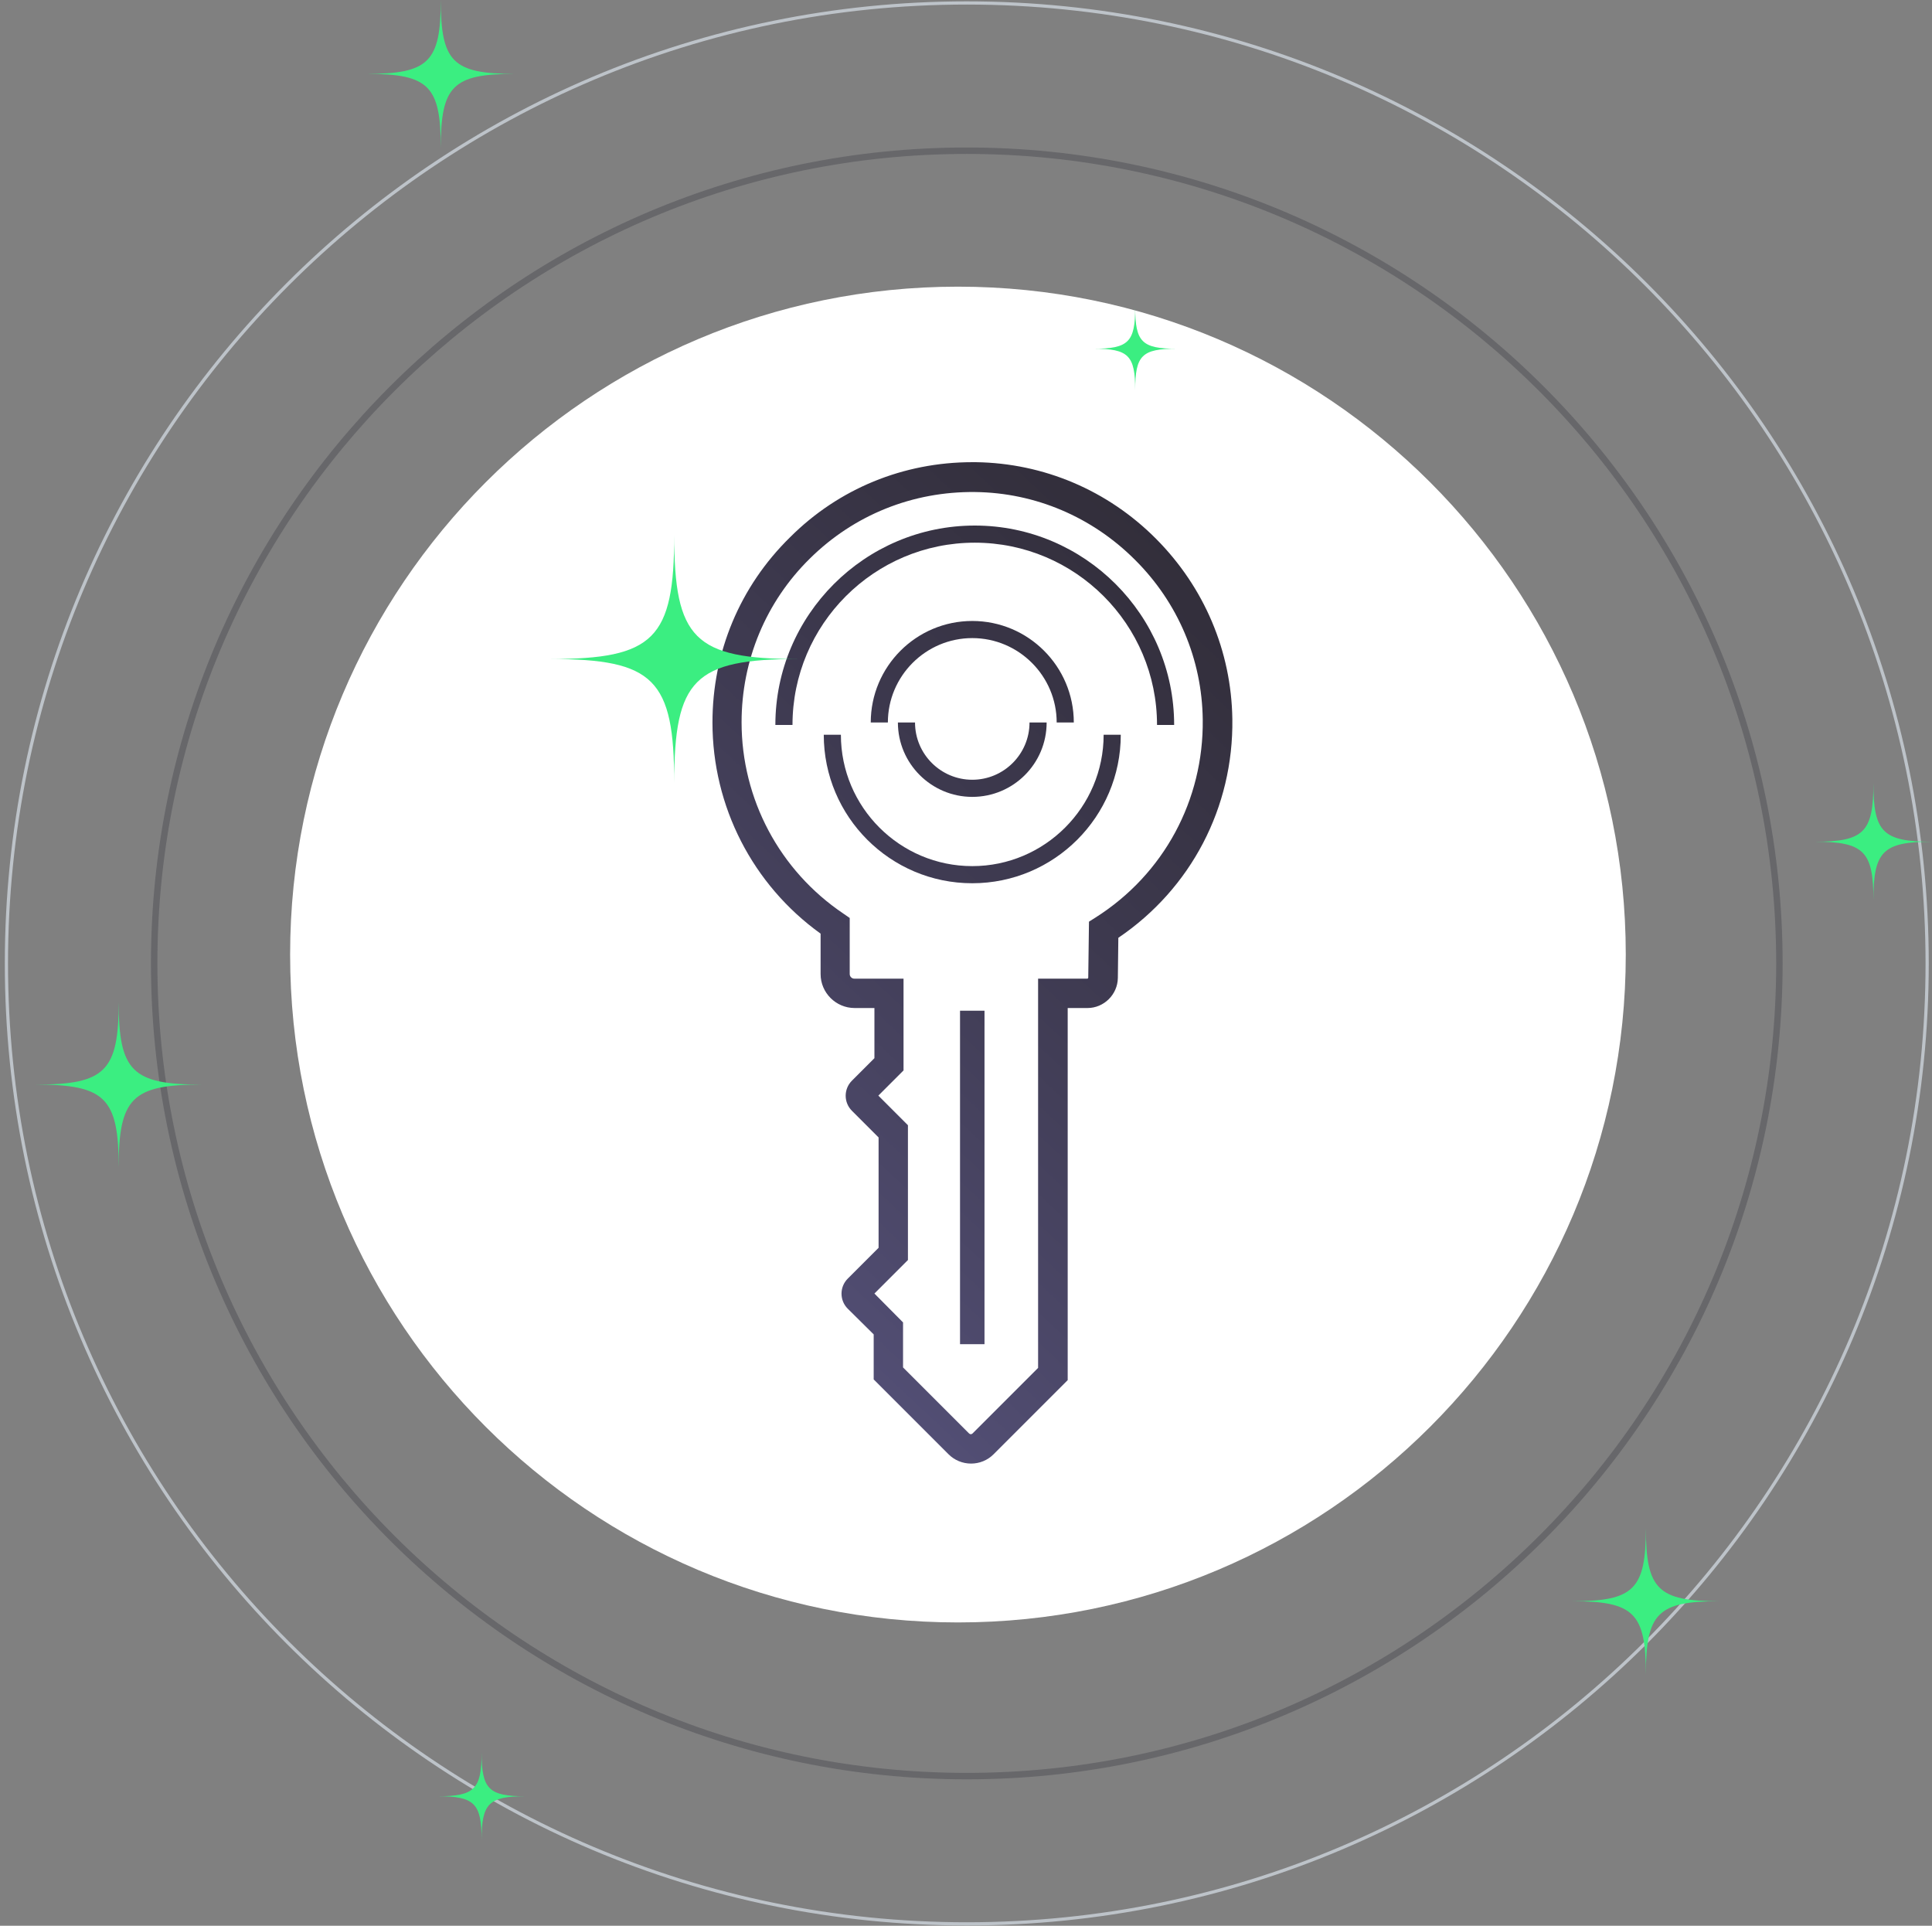 <svg width="301" height="300" viewBox="0 0 301 300" version="1.1" xmlns="http://www.w3.org/2000/svg" xmlns:xlink="http://www.w3.org/1999/xlink">
<rect x="0" y="0" width="301" height="300" fill="#808080" stroke="none"/>
<title>trigger-2</title>
<desc>Created using Figma</desc>
<g id="Canvas" transform="translate(-2848 982)">
<g id="trigger-2">
<g id="Group">
<g id="Vector">
<use xlink:href="#path0_fill" transform="translate(2893.2 -937.343)" fill="#FFFFFF"/>
</g>
<g id="Vector" opacity="0.3">
<use xlink:href="#path1_stroke" transform="translate(2872.02 -958.521)" fill="#2B2B37"/>
</g>
<g id="Vector" opacity="0.702">
<use xlink:href="#path2_stroke" transform="translate(2849 -981.54)" fill="#D7DFE8"/>
</g>
<g id="Group">
<clipPath id="clip-0" clip-rule="evenodd">
<path d="M 3021.13 -826.001L 3029.49 -826.001L 3029.49 -807.861L 3021.13 -807.861L 3021.13 -826.001Z" fill="#FFFFFF"/>
</clipPath>
<g id="Group" clip-path="url(#clip-0)">
</g>
<clipPath id="clip-1" clip-rule="evenodd">
<path d="M 3031.07 -806.138L 3044.11 -806.138L 3044.11 -790.379L 3031.07 -790.379L 3031.07 -806.138Z" fill="#FFFFFF"/>
</clipPath>
<g id="Group" clip-path="url(#clip-1)">
</g>
<clipPath id="clip-2" clip-rule="evenodd">
<path d="M 2950.72 -806.138L 2963.77 -806.138L 2963.77 -790.379L 2950.72 -790.379L 2950.72 -806.138Z" fill="#FFFFFF"/>
</clipPath>
<g id="Group" clip-path="url(#clip-2)">
</g>
<clipPath id="clip-3" clip-rule="evenodd">
<path d="M 2959.54 -847.993L 3034.94 -847.993L 3034.94 -828.737L 2959.54 -828.737L 2959.54 -847.993Z" fill="#FFFFFF"/>
</clipPath>
<g id="Group" clip-path="url(#clip-3)">
</g>
</g>
</g>
<g id="Group">
<g id="Group">
<g id="Vector">
<use xlink:href="#path3_fill" transform="translate(2959 -910)" fill="url(#paint3_linear)"/>
</g>
</g>
<g id="Group">
<g id="Vector">
<use xlink:href="#path4_fill" transform="translate(2997.57 -824.549)" fill="url(#paint4_linear)"/>
</g>
</g>
<g id="Group">
<g id="Vector">
<use xlink:href="#path5_fill" transform="translate(2976.34 -867.541)" fill="url(#paint5_linear)"/>
</g>
</g>
<g id="Group">
<g id="Vector">
<use xlink:href="#path6_fill" transform="translate(2968.8 -900.128)" fill="url(#paint6_linear)"/>
</g>
</g>
<g id="Group">
<g id="Vector">
<use xlink:href="#path7_fill" transform="translate(2983.66 -885.264)" fill="url(#paint7_linear)"/>
</g>
</g>
<g id="Group">
<g id="Vector">
<use xlink:href="#path8_fill" transform="translate(2987.89 -869.447)" fill="url(#paint8_linear)"/>
</g>
</g>
</g>
<g id="Group">
<g id="Vector">
<use xlink:href="#path9_fill" transform="translate(2853.6 -982)" fill="#3BEE81"/>
</g>
</g>
</g>
</g>
<defs>
<linearGradient id="paint3_linear" x1="0" y1="0" x2="1" y2="0" gradientUnits="userSpaceOnUse" gradientTransform="matrix(247.55 -265.831 265.844 247.537 -144.359 1.995)">
<stop offset="0" stop-color="#56527B"/>
<stop offset="0.042" stop-color="#514D72"/>
<stop offset="0.201" stop-color="#403C54"/>
<stop offset="0.369" stop-color="#332F3C"/>
<stop offset="0.548" stop-color="#29262C"/>
<stop offset="0.746" stop-color="#242122"/>
<stop offset="1" stop-color="#221F1F"/>
</linearGradient>
<linearGradient id="paint4_linear" x1="0" y1="0" x2="1" y2="0" gradientUnits="userSpaceOnUse" gradientTransform="matrix(247.55 -265.831 265.844 247.537 -162.261 -64.21)">
<stop offset="0" stop-color="#56527B"/>
<stop offset="0.042" stop-color="#514D72"/>
<stop offset="0.201" stop-color="#403C54"/>
<stop offset="0.369" stop-color="#332F3C"/>
<stop offset="0.548" stop-color="#29262C"/>
<stop offset="0.746" stop-color="#242122"/>
<stop offset="1" stop-color="#221F1F"/>
</linearGradient>
<linearGradient id="paint5_linear" x1="0" y1="0" x2="1" y2="0" gradientUnits="userSpaceOnUse" gradientTransform="matrix(247.55 -265.831 265.844 247.537 -173.165 -51.139)">
<stop offset="0" stop-color="#56527B"/>
<stop offset="0.042" stop-color="#514D72"/>
<stop offset="0.201" stop-color="#403C54"/>
<stop offset="0.369" stop-color="#332F3C"/>
<stop offset="0.548" stop-color="#29262C"/>
<stop offset="0.746" stop-color="#242122"/>
<stop offset="1" stop-color="#221F1F"/>
</linearGradient>
<linearGradient id="paint6_linear" x1="0" y1="0" x2="1" y2="0" gradientUnits="userSpaceOnUse" gradientTransform="matrix(247.55 -265.831 265.844 247.537 -171.484 -24.014)">
<stop offset="0" stop-color="#56527B"/>
<stop offset="0.042" stop-color="#514D72"/>
<stop offset="0.201" stop-color="#403C54"/>
<stop offset="0.369" stop-color="#332F3C"/>
<stop offset="0.548" stop-color="#29262C"/>
<stop offset="0.746" stop-color="#242122"/>
<stop offset="1" stop-color="#221F1F"/>
</linearGradient>
<linearGradient id="paint7_linear" x1="0" y1="0" x2="1" y2="0" gradientUnits="userSpaceOnUse" gradientTransform="matrix(247.55 -265.831 265.844 247.537 -185.25 -37.854)">
<stop offset="0" stop-color="#56527B"/>
<stop offset="0.042" stop-color="#514D72"/>
<stop offset="0.201" stop-color="#403C54"/>
<stop offset="0.369" stop-color="#332F3C"/>
<stop offset="0.548" stop-color="#29262C"/>
<stop offset="0.746" stop-color="#242122"/>
<stop offset="1" stop-color="#221F1F"/>
</linearGradient>
<linearGradient id="paint8_linear" x1="0" y1="0" x2="1" y2="0" gradientUnits="userSpaceOnUse" gradientTransform="matrix(247.55 -265.831 265.844 247.537 -186.798 -51.173)">
<stop offset="0" stop-color="#56527B"/>
<stop offset="0.042" stop-color="#514D72"/>
<stop offset="0.201" stop-color="#403C54"/>
<stop offset="0.369" stop-color="#332F3C"/>
<stop offset="0.548" stop-color="#29262C"/>
<stop offset="0.746" stop-color="#242122"/>
<stop offset="1" stop-color="#221F1F"/>
</linearGradient>
<path id="path0_fill" d="M 104.045 208.09C 161.508 208.09 208.09 161.508 208.09 104.045C 208.09 46.583 161.508 0 104.045 0C 46.583 0 0 46.583 0 104.045C 0 161.508 46.583 208.09 104.045 208.09Z"/>
<path id="path1_stroke" d="M 252.707 126.604C 252.707 196.249 196.249 252.707 126.604 252.707L 126.604 253.707C 196.801 253.707 253.707 196.801 253.707 126.604L 252.707 126.604ZM 126.604 252.707C 56.959 252.707 0.5 196.249 0.5 126.604L -0.5 126.604C -0.5 196.801 56.406 253.707 126.604 253.707L 126.604 252.707ZM 0.5 126.604C 0.5 56.959 56.959 0.5 126.604 0.5L 126.604 -0.5C 56.406 -0.5 -0.5 56.406 -0.5 126.604L 0.5 126.604ZM 126.604 0.5C 196.249 0.5 252.707 56.959 252.707 126.604L 253.707 126.604C 253.707 56.406 196.801 -0.5 126.604 -0.5L 126.604 0.5Z"/>
<path id="path2_stroke" d="M 298.995 149.622C 298.995 232.119 232.119 298.995 149.622 298.995L 149.622 299.495C 232.395 299.495 299.495 232.395 299.495 149.622L 298.995 149.622ZM 149.622 298.995C 67.126 298.995 0.25 232.119 0.25 149.622L -0.25 149.622C -0.25 232.395 66.85 299.495 149.622 299.495L 149.622 298.995ZM 0.25 149.622C 0.25 67.126 67.126 0.25 149.622 0.25L 149.622 -0.25C 66.85 -0.25 -0.25 66.85 -0.25 149.622L 0.25 149.622ZM 149.622 0.25C 232.119 0.25 298.995 67.126 298.995 149.622L 299.495 149.622C 299.495 66.85 232.395 -0.25 149.622 -0.25L 149.622 0.25Z"/>
<path id="path3_fill" d="M 40.288 156C 38.954 156 37.697 155.466 36.782 154.552L 25.118 142.889L 25.118 135.876L 21.078 131.874C 19.782 130.578 19.782 128.482 21.078 127.186L 25.881 122.384L 25.881 105.194L 21.726 101.04C 20.43 99.744 20.43 97.648 21.726 96.352L 25.233 92.845L 25.233 85.032L 22.145 85.032C 19.248 85.032 16.847 82.669 16.847 79.734L 16.847 73.445C 6.251 65.823 5.67971e-10 53.626 5.67971e-10 40.553C 5.67971e-10 29.614 4.269 19.362 12.083 11.701C 19.668 4.116 29.768 0 40.479 0C 40.669 0 40.86 0 41.051 0C 51.609 0.152 61.595 4.383 69.104 11.93C 76.613 19.476 80.844 29.424 80.996 40.02C 81.187 53.779 74.554 66.432 63.234 74.093L 63.158 80.344C 63.12 82.936 60.985 85.032 58.431 85.032L 55.344 85.032L 55.344 143.003L 43.795 154.552C 42.842 155.505 41.584 156 40.288 156ZM 29.692 141.021L 39.983 151.312C 40.06 151.388 40.174 151.426 40.25 151.426C 40.327 151.426 40.441 151.388 40.517 151.312L 50.732 141.097L 50.732 80.458L 58.393 80.458C 58.47 80.458 58.546 80.382 58.546 80.306L 58.66 71.578L 59.689 70.93C 70.324 64.184 76.537 52.635 76.384 40.096C 76.27 30.72 72.534 21.877 65.826 15.207C 59.156 8.537 50.313 4.764 40.936 4.65C 31.217 4.536 22.069 8.194 15.17 15.017C 8.347 21.725 4.536 30.834 4.536 40.515C 4.536 52.483 10.444 63.612 20.392 70.32L 21.383 71.006L 21.383 79.734C 21.383 80.115 21.688 80.458 22.107 80.458L 29.768 80.458L 29.768 94.751L 25.843 98.677L 30.454 103.289L 30.454 124.289L 25.233 129.511L 29.692 134.008L 29.692 141.021Z"/>
<path id="path4_fill" d="M 3.812 0L 0 0L 0 51.949L 3.812 51.949L 3.812 0Z"/>
<path id="path5_fill" d="M 23.136 23.135C 10.367 23.135 -5.816e-07 12.768 -5.816e-07 5.81571e-07L 2.668 5.81571e-07C 2.668 11.282 11.854 20.467 23.136 20.467C 34.419 20.467 43.604 11.282 43.604 5.81571e-07L 46.273 5.81571e-07C 46.273 12.768 35.905 23.135 23.136 23.135Z"/>
<path id="path6_fill" d="M 62.129 31.063L 59.461 31.063C 59.461 15.398 46.73 2.668 31.064 2.668C 15.399 2.668 2.668 15.398 2.668 31.063L -2.908e-07 31.063C -2.908e-07 13.95 13.95 -1.45393e-07 31.064 -1.45393e-07C 48.178 -1.45393e-07 62.129 13.95 62.129 31.063Z"/>
<path id="path7_fill" d="M 31.636 15.817L 28.968 15.817C 28.968 8.576 23.06 2.668 15.818 2.668C 8.576 2.668 2.668 8.576 2.668 15.817L 1.1632e-06 15.817C 1.1632e-06 7.089 7.09 5.81571e-07 15.818 5.81571e-07C 24.547 5.81571e-07 31.636 7.089 31.636 15.817Z"/>
<path id="path8_fill" d="M 11.587 11.587C 5.222 11.587 5.816e-07 6.403 5.816e-07 5.81571e-07L 2.668 5.81571e-07C 2.668 4.917 6.67 8.919 11.587 8.919C 16.504 8.919 20.506 4.917 20.506 5.81571e-07L 23.174 5.81571e-07C 23.174 6.403 17.991 11.587 11.587 11.587Z"/>
<path id="path9_fill" d="M 12.891 181.849C 12.891 171.058 10.791 168.958 0 168.958C 10.791 168.958 12.891 166.859 12.891 156.068C 12.891 166.859 14.99 168.958 25.781 168.958C 14.99 168.958 12.891 171.058 12.891 181.849ZM 99.441 122C 99.441 105.811 96.292 102.664 80.106 102.664C 96.292 102.664 99.441 99.517 99.441 83.328C 99.441 99.517 102.589 102.664 118.777 102.664C 102.589 102.664 99.441 105.811 99.441 122ZM 63.072 23.019C 63.072 13.383 61.197 11.509 51.562 11.509C 61.197 11.509 63.072 9.636 63.072 0C 63.072 9.636 64.945 11.509 74.581 11.509C 64.945 11.509 63.072 13.383 63.072 23.019ZM 250.823 260.868C 250.823 251.301 248.963 249.441 239.396 249.441C 248.963 249.441 250.823 247.581 250.823 238.015C 250.823 247.581 252.682 249.441 262.249 249.441C 252.682 249.441 250.823 251.301 250.823 260.868ZM 286.272 140.249C 286.272 132.61 284.785 131.125 277.147 131.125C 284.785 131.125 286.272 129.639 286.272 122C 286.272 129.639 287.757 131.125 295.396 131.125C 287.757 131.125 286.272 132.61 286.272 140.249ZM 69.434 286.649C 69.434 280.937 68.324 279.826 62.611 279.826C 68.324 279.826 69.434 278.716 69.434 273.004C 69.434 278.716 70.544 279.826 76.257 279.826C 70.544 279.826 69.434 280.937 69.434 286.649ZM 171.26 60.77C 171.26 55.374 170.211 54.325 164.815 54.325C 170.211 54.325 171.26 53.275 171.26 47.879C 171.26 53.275 172.31 54.325 177.705 54.325C 172.31 54.325 171.26 55.374 171.26 60.77Z"/>
</defs>
</svg>

